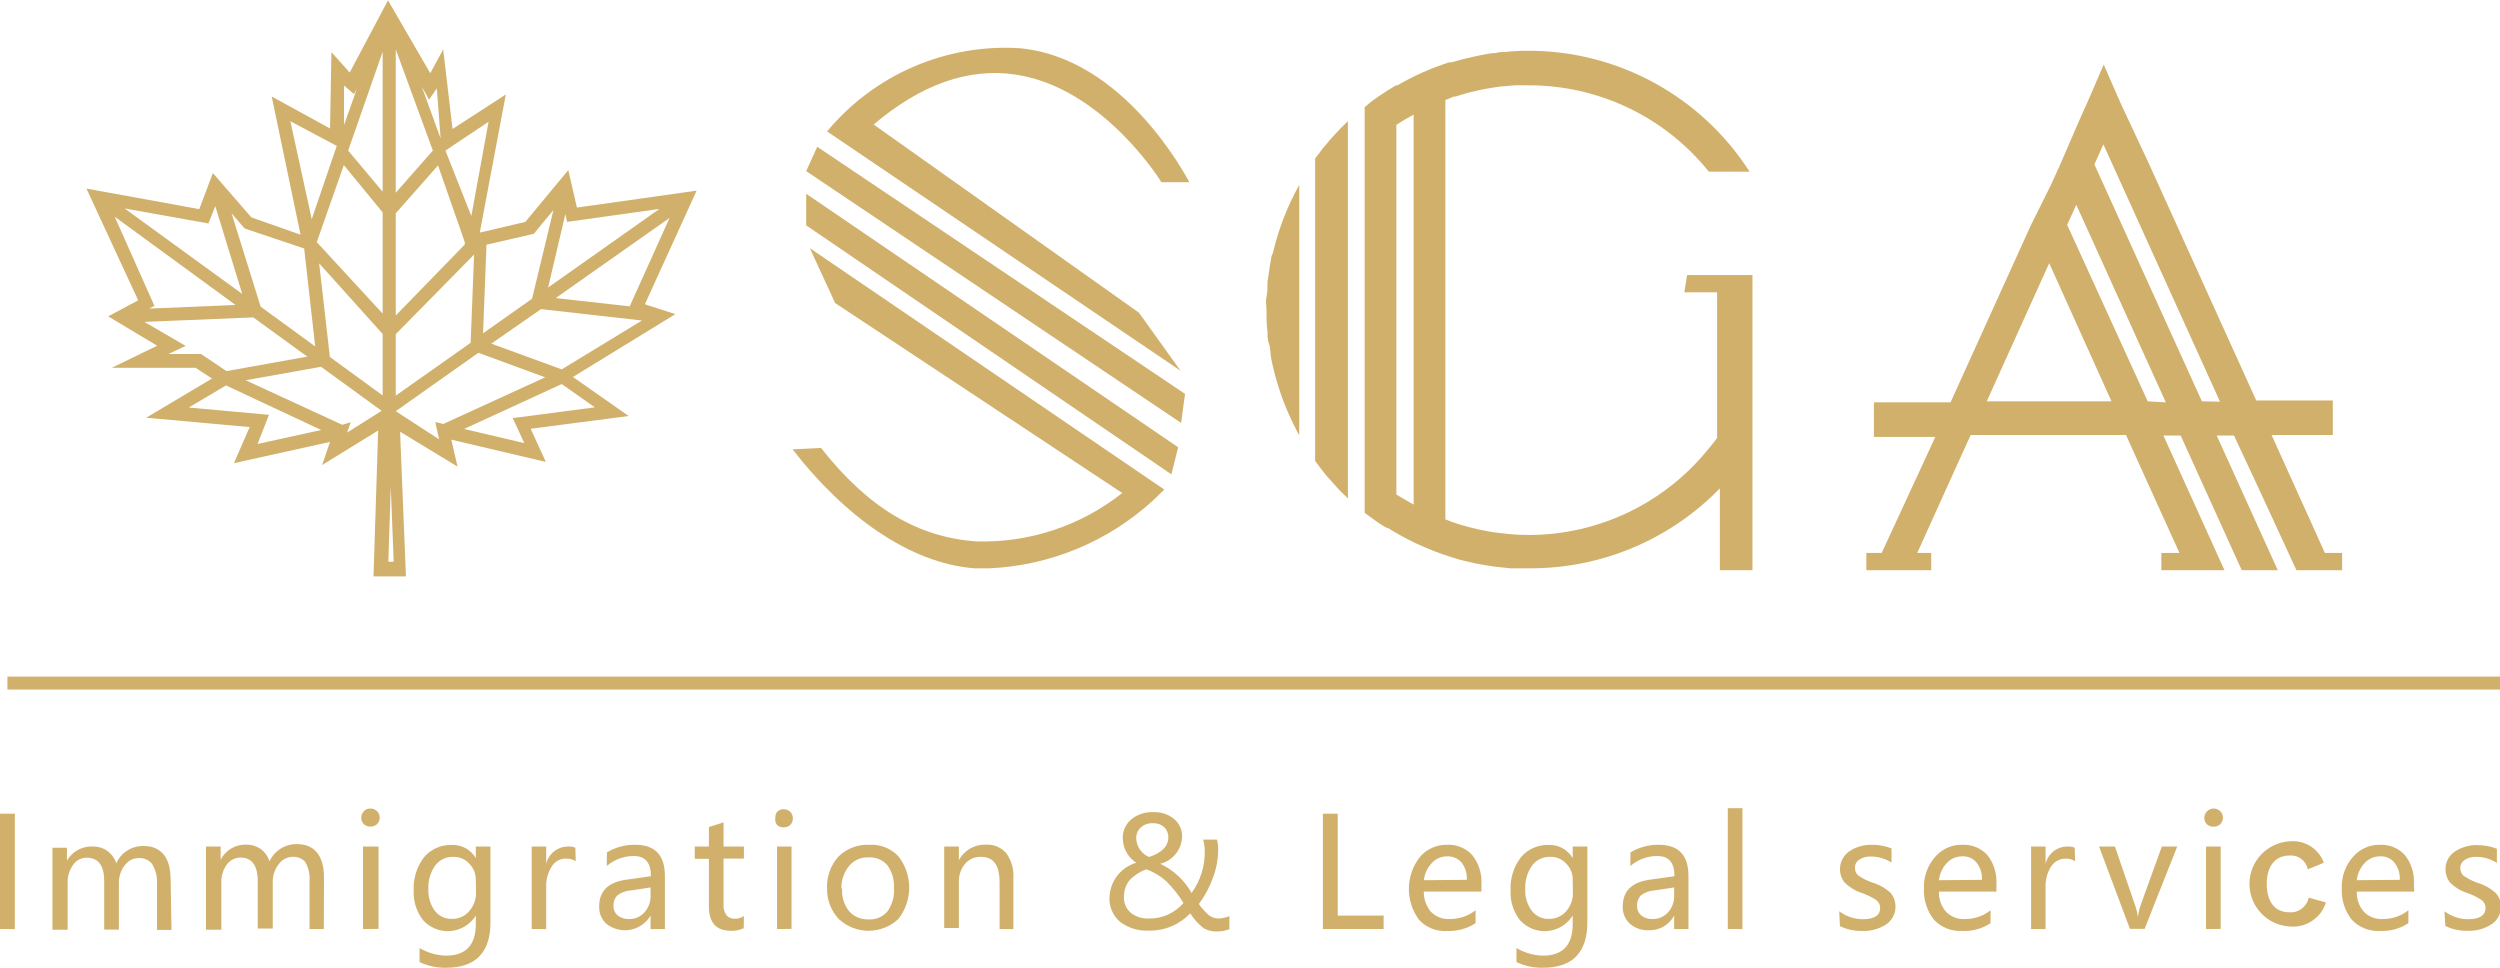 <svg width="217" height="84" viewBox="0 0 217 84" fill="none" xmlns="http://www.w3.org/2000/svg">
<g clip-path="url(#clip0_1_603)">
<path d="M1.288 70.629V80.642H0V70.629H1.288Z" fill="#D1B06B"/>
<path d="M28.108 80.642H26.865V76.475C26.913 75.895 26.782 75.315 26.491 74.811C26.349 74.658 26.174 74.538 25.98 74.463C25.785 74.388 25.575 74.358 25.367 74.377C25.134 74.384 24.905 74.446 24.699 74.558C24.494 74.67 24.317 74.829 24.184 75.021C23.852 75.45 23.673 75.978 23.675 76.52V80.597H22.372V76.475C22.372 75.111 21.848 74.437 20.875 74.437C20.641 74.438 20.411 74.495 20.203 74.602C19.995 74.708 19.815 74.862 19.677 75.051C19.351 75.515 19.188 76.074 19.213 76.64V80.702H17.88V73.477H19.153V74.617C19.362 74.212 19.681 73.875 20.073 73.644C20.465 73.413 20.914 73.298 21.369 73.312C21.823 73.308 22.268 73.444 22.642 73.702C22.999 73.968 23.261 74.341 23.391 74.766C23.6 74.312 23.936 73.929 24.359 73.663C24.781 73.397 25.272 73.259 25.772 73.267C27.269 73.267 28.123 74.242 28.123 76.175L28.108 80.642Z" fill="#D1B06B"/>
<path d="M14.885 80.718H13.627V76.626C13.65 76.045 13.499 75.471 13.193 74.977C13.05 74.804 12.868 74.669 12.662 74.583C12.456 74.497 12.232 74.462 12.01 74.482C11.774 74.487 11.542 74.548 11.334 74.66C11.125 74.772 10.947 74.932 10.812 75.126C10.488 75.559 10.314 76.085 10.318 76.626V80.688H9.045V76.476C9.045 75.126 8.536 74.452 7.547 74.452C7.312 74.446 7.079 74.499 6.87 74.607C6.661 74.714 6.482 74.872 6.349 75.067C6.018 75.523 5.849 76.077 5.87 76.64V80.703H4.552V73.583H5.81V74.707C6.034 74.314 6.363 73.991 6.759 73.774C7.156 73.557 7.605 73.454 8.056 73.478C8.512 73.466 8.959 73.603 9.329 73.867C9.689 74.133 9.957 74.505 10.093 74.932C10.296 74.477 10.629 74.091 11.05 73.825C11.471 73.558 11.961 73.422 12.459 73.433C13.957 73.433 14.81 74.392 14.81 76.341L14.885 80.718Z" fill="#D1B06B"/>
<path d="M31.357 70.974C31.355 70.871 31.373 70.769 31.412 70.673C31.451 70.578 31.508 70.492 31.582 70.419C31.654 70.341 31.742 70.278 31.84 70.237C31.938 70.195 32.044 70.176 32.151 70.18C32.256 70.177 32.361 70.195 32.458 70.234C32.556 70.272 32.645 70.331 32.72 70.404C32.796 70.478 32.856 70.567 32.898 70.665C32.939 70.763 32.96 70.868 32.96 70.974C32.96 71.08 32.939 71.185 32.898 71.283C32.856 71.381 32.796 71.47 32.72 71.544C32.561 71.678 32.359 71.751 32.151 71.751C31.943 71.751 31.741 71.678 31.582 71.544C31.508 71.469 31.45 71.38 31.411 71.282C31.373 71.184 31.354 71.079 31.357 70.974ZM31.507 80.642V73.477H32.855V80.627L31.507 80.642Z" fill="#D1B06B"/>
<path d="M42.573 80.043C42.573 82.681 41.286 84 38.725 84C37.928 84.02 37.138 83.851 36.419 83.505V82.291C37.115 82.701 37.903 82.927 38.71 82.951C40.432 82.951 41.3 82.036 41.3 80.207V79.473C41.064 79.852 40.742 80.17 40.362 80.403C39.981 80.635 39.551 80.776 39.107 80.814C38.662 80.852 38.215 80.785 37.8 80.62C37.386 80.455 37.015 80.196 36.718 79.863C36.153 79.137 35.867 78.233 35.91 77.314C35.852 76.269 36.171 75.237 36.808 74.407C37.098 74.063 37.461 73.789 37.87 73.605C38.28 73.421 38.725 73.331 39.174 73.342C39.599 73.317 40.023 73.41 40.398 73.612C40.773 73.813 41.086 74.114 41.3 74.482V73.477H42.573V80.043ZM41.3 76.385C41.306 76.125 41.26 75.867 41.165 75.625C41.069 75.383 40.927 75.163 40.746 74.976C40.573 74.784 40.36 74.63 40.123 74.527C39.885 74.423 39.628 74.372 39.369 74.377C39.059 74.361 38.751 74.423 38.471 74.557C38.192 74.69 37.95 74.891 37.767 75.141C37.346 75.746 37.141 76.474 37.182 77.21C37.16 77.868 37.354 78.516 37.736 79.053C37.912 79.281 38.14 79.464 38.4 79.587C38.661 79.709 38.947 79.768 39.234 79.758C39.518 79.766 39.801 79.709 40.06 79.592C40.319 79.475 40.549 79.301 40.731 79.083C41.139 78.616 41.348 78.009 41.316 77.389L41.3 76.385Z" fill="#D1B06B"/>
<path d="M49.971 74.752C49.711 74.59 49.408 74.511 49.102 74.527C48.858 74.526 48.617 74.59 48.405 74.71C48.192 74.831 48.014 75.006 47.889 75.216C47.55 75.753 47.383 76.38 47.41 77.015V80.642H46.152V73.478H47.41V74.976C47.51 74.553 47.749 74.176 48.088 73.904C48.428 73.633 48.848 73.483 49.282 73.478C49.507 73.462 49.732 73.498 49.941 73.582L49.971 74.752Z" fill="#D1B06B"/>
<path d="M52.681 73.987C53.422 73.54 54.273 73.312 55.137 73.327C56.859 73.327 57.713 74.227 57.713 76.04V80.642H56.47V79.473C56.281 79.793 56.026 80.068 55.722 80.28C55.417 80.493 55.071 80.637 54.706 80.704C54.341 80.77 53.966 80.758 53.607 80.667C53.247 80.576 52.911 80.409 52.621 80.177C52.418 79.986 52.257 79.754 52.151 79.495C52.046 79.236 51.996 78.958 52.008 78.679C52.008 77.344 52.801 76.565 54.373 76.355L56.5 76.055C56.5 74.886 56.021 74.302 55.002 74.302C54.145 74.301 53.315 74.609 52.666 75.171L52.681 73.987ZM54.793 77.285C54.354 77.306 53.932 77.457 53.58 77.719C53.468 77.84 53.382 77.982 53.325 78.136C53.269 78.29 53.243 78.454 53.25 78.619C53.244 78.776 53.273 78.934 53.336 79.079C53.398 79.224 53.491 79.354 53.61 79.458C53.883 79.671 54.222 79.782 54.568 79.773C54.823 79.783 55.077 79.737 55.312 79.639C55.548 79.54 55.759 79.392 55.931 79.203C56.302 78.795 56.496 78.256 56.47 77.704V77.03L54.793 77.285Z" fill="#D1B06B"/>
<path d="M64.556 80.567C64.211 80.733 63.831 80.81 63.448 80.792C62.16 80.792 61.532 80.088 61.532 78.664V74.542H60.304V73.477H61.532V71.784L62.804 71.379V73.477H64.571V74.527H62.804V78.424C62.763 78.776 62.848 79.132 63.044 79.428C63.141 79.541 63.264 79.629 63.402 79.684C63.54 79.739 63.69 79.759 63.838 79.743C64.102 79.744 64.359 79.66 64.571 79.503L64.556 80.567Z" fill="#D1B06B"/>
<path d="M67.297 70.974C67.287 70.797 67.34 70.621 67.447 70.48C67.518 70.401 67.606 70.338 67.705 70.297C67.803 70.255 67.909 70.236 68.016 70.24C68.232 70.236 68.441 70.317 68.6 70.465C68.743 70.62 68.822 70.823 68.822 71.034C68.822 71.245 68.743 71.449 68.6 71.604C68.44 71.747 68.23 71.823 68.016 71.814C67.912 71.819 67.807 71.804 67.709 71.768C67.612 71.732 67.522 71.676 67.447 71.604C67.378 71.516 67.329 71.414 67.303 71.305C67.278 71.197 67.275 71.084 67.297 70.974ZM67.447 80.642V73.477H68.704V80.627L67.447 80.642Z" fill="#D1B06B"/>
<path d="M71.789 77.15C71.762 76.64 71.835 76.131 72.005 75.65C72.174 75.169 72.437 74.726 72.778 74.347C73.131 74.002 73.551 73.733 74.012 73.558C74.473 73.383 74.965 73.304 75.458 73.328C75.924 73.301 76.39 73.376 76.824 73.546C77.258 73.717 77.651 73.98 77.974 74.317C78.586 75.094 78.919 76.055 78.919 77.045C78.919 78.035 78.586 78.996 77.974 79.773C77.272 80.427 76.349 80.791 75.391 80.791C74.432 80.791 73.509 80.427 72.808 79.773C72.141 79.064 71.775 78.123 71.789 77.15ZM73.092 77.15C73.049 77.853 73.268 78.547 73.706 79.098C73.917 79.332 74.176 79.516 74.466 79.638C74.756 79.76 75.069 79.816 75.383 79.803C75.692 79.824 76.002 79.773 76.288 79.653C76.574 79.534 76.828 79.349 77.03 79.113C77.443 78.534 77.644 77.83 77.6 77.12C77.644 76.405 77.443 75.696 77.03 75.111C76.828 74.876 76.574 74.691 76.288 74.571C76.002 74.452 75.692 74.4 75.383 74.422C75.066 74.406 74.749 74.464 74.458 74.591C74.167 74.719 73.91 74.912 73.706 75.156C73.258 75.706 73.019 76.396 73.032 77.105L73.092 77.15Z" fill="#D1B06B"/>
<path d="M87.962 80.642H86.764V76.58C86.764 75.081 86.225 74.377 85.162 74.377C84.899 74.364 84.637 74.411 84.396 74.515C84.155 74.619 83.94 74.777 83.769 74.976C83.42 75.397 83.229 75.928 83.23 76.475V80.552H81.957V73.477H83.23V74.662C83.456 74.241 83.793 73.893 84.206 73.654C84.619 73.416 85.09 73.298 85.566 73.312C85.901 73.292 86.235 73.35 86.544 73.48C86.853 73.609 87.128 73.809 87.348 74.062C87.804 74.702 88.021 75.482 87.962 76.265V80.642Z" fill="#D1B06B"/>
<path d="M103.311 79.278C102.85 79.765 102.292 80.15 101.673 80.408C101.054 80.666 100.388 80.792 99.717 80.777C98.82 80.824 97.935 80.553 97.216 80.013C96.912 79.752 96.671 79.424 96.512 79.055C96.354 78.686 96.282 78.285 96.303 77.884C96.326 77.204 96.562 76.548 96.979 76.01C97.396 75.471 97.972 75.078 98.624 74.886C98.274 74.658 97.984 74.347 97.781 73.982C97.578 73.616 97.466 73.206 97.456 72.788C97.444 72.473 97.503 72.159 97.63 71.871C97.758 71.583 97.949 71.327 98.19 71.124C98.729 70.684 99.412 70.46 100.107 70.495C100.764 70.464 101.409 70.677 101.919 71.094C102.137 71.278 102.312 71.507 102.431 71.766C102.55 72.026 102.61 72.308 102.607 72.593C102.597 73.145 102.405 73.677 102.061 74.108C101.717 74.539 101.241 74.844 100.706 74.976C101.855 75.517 102.808 76.402 103.431 77.51C104.203 76.444 104.603 75.153 104.569 73.837C104.571 73.513 104.525 73.19 104.434 72.878H105.632C105.71 73.181 105.746 73.494 105.737 73.807C105.727 74.617 105.575 75.418 105.288 76.176C104.999 76.999 104.585 77.772 104.06 78.469C104.315 78.837 104.617 79.169 104.958 79.458C105.202 79.636 105.496 79.73 105.797 79.728C106.112 79.713 106.421 79.642 106.711 79.518V80.657C106.351 80.79 105.971 80.856 105.587 80.852C105.206 80.857 104.83 80.764 104.494 80.582C104.026 80.221 103.626 79.78 103.311 79.278ZM102.727 78.379C102.305 77.692 101.803 77.058 101.23 76.49C100.728 76.037 100.143 75.686 99.508 75.456C98.935 75.658 98.421 75.998 98.01 76.445C97.705 76.85 97.546 77.347 97.561 77.854C97.548 78.115 97.595 78.375 97.699 78.614C97.803 78.853 97.961 79.065 98.16 79.233C98.588 79.565 99.116 79.739 99.657 79.728C100.237 79.746 100.814 79.635 101.345 79.401C101.876 79.168 102.348 78.819 102.727 78.379ZM99.732 74.392C100.855 74.017 101.409 73.448 101.409 72.698C101.417 72.528 101.387 72.358 101.322 72.2C101.257 72.042 101.16 71.9 101.035 71.784C100.774 71.558 100.437 71.44 100.092 71.454C99.704 71.431 99.323 71.56 99.028 71.814C98.895 71.934 98.79 72.083 98.72 72.248C98.65 72.414 98.617 72.593 98.624 72.773C98.637 73.122 98.75 73.46 98.949 73.747C99.148 74.034 99.425 74.258 99.747 74.392H99.732Z" fill="#D1B06B"/>
<path d="M120.098 80.642H114.827V70.629H116.115V79.473H120.098V80.642Z" fill="#D1B06B"/>
<path d="M128.589 77.39H123.587C123.574 78.036 123.798 78.665 124.216 79.159C124.433 79.374 124.694 79.54 124.981 79.646C125.267 79.752 125.573 79.795 125.878 79.773C126.677 79.771 127.452 79.502 128.08 79.009V80.133C127.337 80.614 126.462 80.85 125.579 80.807C125.13 80.837 124.68 80.764 124.262 80.596C123.845 80.427 123.471 80.166 123.168 79.833C122.585 79.043 122.276 78.082 122.29 77.1C122.303 76.117 122.638 75.166 123.243 74.392C123.532 74.048 123.895 73.774 124.305 73.59C124.714 73.406 125.16 73.316 125.609 73.328C126.017 73.306 126.425 73.375 126.803 73.531C127.181 73.686 127.52 73.924 127.795 74.227C128.36 74.94 128.642 75.837 128.589 76.745V77.39ZM127.316 76.371C127.356 75.832 127.196 75.299 126.867 74.872C126.71 74.691 126.513 74.548 126.293 74.454C126.072 74.361 125.833 74.319 125.594 74.332C125.349 74.331 125.106 74.38 124.882 74.478C124.658 74.577 124.456 74.721 124.291 74.901C123.9 75.311 123.653 75.838 123.587 76.4L127.316 76.371Z" fill="#D1B06B"/>
<path d="M137.783 80.043C137.783 82.681 136.495 84 133.935 84C133.138 84.018 132.348 83.849 131.629 83.505V82.291C132.325 82.701 133.113 82.927 133.92 82.951C135.642 82.951 136.51 82.036 136.51 80.207V79.473C136.274 79.852 135.952 80.17 135.572 80.403C135.191 80.635 134.761 80.776 134.317 80.814C133.872 80.852 133.425 80.785 133.01 80.62C132.596 80.455 132.225 80.196 131.928 79.863C131.363 79.137 131.076 78.233 131.119 77.314C131.062 76.269 131.381 75.237 132.018 74.407C132.307 74.063 132.67 73.789 133.08 73.605C133.489 73.421 133.935 73.331 134.384 73.342C134.809 73.317 135.233 73.41 135.608 73.612C135.983 73.813 136.296 74.114 136.51 74.482V73.477H137.783V80.043ZM136.51 76.385C136.519 76.125 136.475 75.865 136.379 75.623C136.284 75.381 136.14 75.161 135.956 74.976C135.784 74.782 135.572 74.628 135.334 74.524C135.096 74.42 134.838 74.37 134.579 74.377C134.269 74.361 133.961 74.423 133.681 74.557C133.402 74.69 133.159 74.891 132.976 75.141C132.556 75.746 132.351 76.474 132.392 77.21C132.362 77.872 132.563 78.524 132.961 79.053C133.135 79.284 133.362 79.469 133.623 79.592C133.884 79.715 134.171 79.772 134.459 79.758C134.743 79.762 135.024 79.704 135.283 79.588C135.542 79.471 135.772 79.299 135.956 79.083C136.36 78.615 136.564 78.007 136.525 77.389L136.51 76.385Z" fill="#D1B06B"/>
<path d="M141.527 73.987C142.267 73.54 143.119 73.312 143.983 73.327C145.705 73.327 146.558 74.227 146.558 76.04V80.642H145.316V79.473C145.105 79.871 144.787 80.201 144.398 80.427C144.008 80.652 143.564 80.763 143.114 80.747C142.513 80.774 141.924 80.57 141.467 80.177C141.263 79.986 141.103 79.754 140.997 79.495C140.891 79.236 140.842 78.958 140.853 78.679C140.853 77.344 141.647 76.565 143.219 76.355L145.346 76.055C145.346 74.886 144.866 74.302 143.848 74.302C142.99 74.301 142.161 74.609 141.512 75.171L141.527 73.987ZM143.638 77.285C143.2 77.306 142.778 77.457 142.425 77.719C142.314 77.84 142.227 77.982 142.171 78.136C142.114 78.29 142.089 78.454 142.096 78.619C142.09 78.776 142.119 78.934 142.181 79.079C142.243 79.224 142.337 79.354 142.455 79.458C142.729 79.671 143.068 79.782 143.414 79.773C143.669 79.783 143.923 79.737 144.158 79.639C144.393 79.54 144.604 79.392 144.777 79.203C145.147 78.795 145.341 78.256 145.316 77.704V77.03L143.638 77.285Z" fill="#D1B06B"/>
<path d="M149.973 80.642V70.15H151.246V80.642H149.973Z" fill="#D1B06B"/>
<path d="M159.646 79.098C160.238 79.545 160.958 79.787 161.698 79.788C162.686 79.788 163.196 79.458 163.196 78.814C163.197 78.685 163.17 78.557 163.116 78.44C163.061 78.323 162.981 78.221 162.881 78.139C162.472 77.867 162.029 77.65 161.563 77.495C160.995 77.306 160.481 76.982 160.066 76.55C159.919 76.347 159.815 76.117 159.758 75.873C159.701 75.629 159.694 75.376 159.736 75.13C159.777 74.883 159.868 74.647 160.002 74.435C160.135 74.223 160.31 74.041 160.515 73.897C161.099 73.507 161.79 73.308 162.492 73.328C163.071 73.322 163.645 73.429 164.184 73.642V74.871C163.644 74.523 163.014 74.341 162.372 74.347C162.022 74.331 161.677 74.426 161.384 74.617C161.267 74.689 161.171 74.791 161.105 74.912C161.04 75.033 161.007 75.169 161.009 75.306C161.003 75.431 161.024 75.556 161.07 75.673C161.117 75.789 161.188 75.894 161.279 75.981C161.655 76.237 162.063 76.443 162.492 76.595C163.094 76.772 163.647 77.085 164.109 77.51C164.273 77.71 164.393 77.943 164.462 78.192C164.531 78.442 164.548 78.703 164.512 78.959C164.475 79.215 164.386 79.461 164.249 79.681C164.113 79.901 163.933 80.091 163.72 80.238C163.101 80.638 162.374 80.837 161.638 80.807C160.97 80.824 160.308 80.68 159.706 80.388L159.646 79.098Z" fill="#D1B06B"/>
<path d="M173.289 77.39H168.302C168.274 78.039 168.5 78.673 168.931 79.159C169.146 79.372 169.405 79.537 169.689 79.643C169.973 79.749 170.276 79.793 170.578 79.773C171.377 79.776 172.154 79.506 172.779 79.009V80.133C172.042 80.614 171.172 80.85 170.294 80.807C169.843 80.831 169.392 80.755 168.974 80.587C168.555 80.419 168.177 80.162 167.868 79.833C167.256 79.06 166.947 78.09 166.999 77.105C166.961 76.111 167.304 75.141 167.957 74.392C168.247 74.048 168.61 73.774 169.019 73.59C169.429 73.406 169.875 73.316 170.324 73.328C170.732 73.306 171.14 73.375 171.518 73.531C171.896 73.686 172.235 73.924 172.51 74.227C173.069 74.942 173.346 75.839 173.289 76.745V77.39ZM172.031 76.371C172.065 75.831 171.9 75.297 171.566 74.872C171.413 74.686 171.217 74.54 170.996 74.446C170.774 74.352 170.533 74.313 170.294 74.332C170.049 74.333 169.807 74.384 169.583 74.482C169.359 74.58 169.158 74.723 168.991 74.901C168.604 75.313 168.362 75.839 168.302 76.4L172.031 76.371Z" fill="#D1B06B"/>
<path d="M180.117 74.752C179.857 74.59 179.554 74.511 179.249 74.527C179.006 74.534 178.768 74.601 178.557 74.722C178.346 74.842 178.167 75.011 178.036 75.216C177.697 75.753 177.529 76.38 177.556 77.015V80.642H176.298V73.478H177.556V74.976C177.657 74.553 177.895 74.176 178.234 73.904C178.574 73.633 178.994 73.483 179.428 73.478C179.653 73.462 179.878 73.498 180.087 73.582L180.117 74.752Z" fill="#D1B06B"/>
<path d="M188.982 73.478L186.152 80.627H184.879L182.199 73.478H183.576L185.328 78.589C185.45 78.917 185.531 79.26 185.568 79.608C185.609 79.267 185.684 78.93 185.793 78.604L187.649 73.478H188.982Z" fill="#D1B06B"/>
<path d="M191.333 70.975C191.341 70.766 191.427 70.568 191.574 70.421C191.721 70.274 191.919 70.188 192.127 70.18C192.234 70.177 192.341 70.195 192.441 70.234C192.542 70.272 192.633 70.331 192.711 70.405C192.787 70.479 192.847 70.567 192.889 70.665C192.93 70.763 192.951 70.868 192.951 70.975C192.951 71.081 192.93 71.186 192.889 71.284C192.847 71.382 192.787 71.47 192.711 71.544C192.632 71.616 192.54 71.671 192.44 71.707C192.34 71.743 192.233 71.759 192.127 71.754C192.023 71.76 191.918 71.744 191.821 71.708C191.723 71.672 191.633 71.616 191.558 71.544C191.484 71.469 191.426 71.38 191.387 71.282C191.349 71.184 191.33 71.08 191.333 70.975ZM191.483 80.643V73.478H192.756V80.628L191.483 80.643Z" fill="#D1B06B"/>
<path d="M209.557 77.39H204.571C204.543 78.039 204.769 78.673 205.2 79.159C205.415 79.372 205.674 79.537 205.958 79.643C206.242 79.749 206.545 79.793 206.847 79.773C207.646 79.776 208.423 79.506 209.048 79.009V80.133C208.311 80.614 207.441 80.85 206.563 80.807C206.112 80.831 205.661 80.755 205.243 80.587C204.824 80.419 204.446 80.162 204.137 79.833C203.525 79.06 203.216 78.09 203.268 77.105C203.23 76.111 203.573 75.141 204.226 74.392C204.513 74.052 204.871 73.781 205.275 73.597C205.679 73.412 206.119 73.321 206.563 73.328C206.971 73.306 207.379 73.375 207.757 73.531C208.135 73.686 208.474 73.924 208.749 74.227C209.308 74.942 209.585 75.839 209.528 76.745L209.557 77.39ZM208.3 76.371C208.334 75.831 208.169 75.297 207.835 74.872C207.682 74.686 207.486 74.54 207.265 74.446C207.043 74.352 206.802 74.313 206.563 74.332C206.318 74.333 206.076 74.384 205.852 74.482C205.628 74.58 205.427 74.723 205.26 74.901C204.873 75.313 204.631 75.839 204.571 76.4L208.3 76.371Z" fill="#D1B06B"/>
<path d="M212.178 79.099C212.775 79.545 213.5 79.787 214.245 79.788C215.218 79.788 215.742 79.459 215.742 78.814C215.744 78.685 215.717 78.557 215.662 78.441C215.608 78.324 215.527 78.221 215.428 78.139C215.019 77.867 214.576 77.651 214.11 77.495C213.541 77.307 213.027 76.983 212.612 76.55C212.381 76.222 212.26 75.828 212.268 75.426C212.268 75.131 212.341 74.84 212.479 74.578C212.617 74.317 212.817 74.094 213.062 73.927C213.646 73.537 214.336 73.338 215.038 73.358C215.617 73.353 216.192 73.46 216.73 73.673V74.902C216.192 74.551 215.561 74.369 214.918 74.377C214.569 74.362 214.223 74.456 213.93 74.647C213.813 74.719 213.718 74.821 213.652 74.942C213.586 75.063 213.553 75.199 213.556 75.336C213.549 75.462 213.57 75.587 213.617 75.703C213.663 75.82 213.734 75.925 213.825 76.011C214.202 76.267 214.609 76.473 215.038 76.626C215.64 76.802 216.194 77.115 216.656 77.54C216.94 77.867 217.09 78.29 217.075 78.724C217.077 79.022 217.004 79.315 216.863 79.577C216.721 79.839 216.516 80.061 216.266 80.223C215.649 80.625 214.921 80.825 214.185 80.793C213.517 80.809 212.854 80.665 212.253 80.373L212.178 79.099Z" fill="#D1B06B"/>
<path d="M198.716 80.417C197.777 80.358 196.897 79.942 196.254 79.256C195.61 78.57 195.252 77.664 195.252 76.722C195.252 75.781 195.61 74.876 196.254 74.189C196.897 73.503 197.777 73.088 198.716 73.028C199.351 72.958 199.99 73.104 200.533 73.441C201.076 73.777 201.49 74.286 201.711 74.886L200.318 75.456C200.246 75.099 200.047 74.78 199.758 74.56C199.468 74.339 199.109 74.231 198.746 74.257C197.533 74.257 196.754 75.126 196.754 76.715C196.754 78.304 197.488 79.188 198.716 79.188C199.103 79.218 199.487 79.104 199.796 78.87C200.105 78.635 200.317 78.295 200.393 77.914L201.89 78.334C201.683 78.995 201.254 79.564 200.675 79.943C200.096 80.323 199.404 80.491 198.716 80.417Z" fill="#D1B06B"/>
<path d="M114.153 40.006C114.467 40.441 114.797 40.861 115.126 41.281L115.531 41.73C115.905 42.15 116.279 42.57 116.684 42.959L116.998 43.259V10.523C115.948 11.508 114.996 12.592 114.153 13.76V40.006Z" fill="#D1B06B"/>
<path d="M110.379 22.199C110.274 22.739 110.185 23.294 110.11 23.848L110.02 24.463C110.02 24.912 110.02 25.362 109.93 25.797C109.84 26.231 109.93 26.531 109.93 26.891C109.93 27.535 109.93 28.18 110.02 28.84C110.02 29.184 110.02 29.514 110.155 29.859C110.289 30.204 110.26 30.683 110.334 31.088C110.409 31.493 110.469 31.718 110.544 32.032C110.619 32.347 110.754 32.887 110.888 33.306C111.023 33.726 111.068 33.876 111.158 34.146C111.248 34.416 111.472 35.03 111.652 35.45C111.832 35.87 111.862 35.959 111.982 36.199C112.101 36.439 112.386 37.084 112.626 37.518L112.775 37.773V16.054C111.746 17.891 110.98 19.864 110.499 21.915C110.469 22.013 110.428 22.109 110.379 22.199Z" fill="#D1B06B"/>
<path d="M146.199 25.377H149.044V38.028C148.625 38.582 148.311 38.942 148.311 38.942C146.428 41.286 144.042 43.177 141.331 44.474C138.62 45.772 135.652 46.442 132.647 46.437C132.062 46.437 131.477 46.407 130.895 46.347L130.116 46.257C129.699 46.215 129.284 46.15 128.873 46.062L128.274 45.942C127.81 45.837 127.346 45.717 126.897 45.582L126.462 45.447C126.118 45.343 125.788 45.208 125.459 45.088V8.679L126.208 8.379H126.342C126.867 8.214 127.406 8.049 127.945 7.929L128.319 7.839C128.783 7.734 129.248 7.66 129.727 7.585L130.341 7.495C130.73 7.495 131.119 7.42 131.524 7.405C131.928 7.39 132.272 7.405 132.647 7.405C135.655 7.395 138.626 8.063 141.341 9.361C144.055 10.658 146.442 12.552 148.325 14.899H151.86C149.795 11.676 146.953 9.026 143.595 7.192C140.237 5.358 136.472 4.4 132.647 4.407C131.972 4.404 131.297 4.439 130.625 4.512C130.356 4.512 130.101 4.512 129.847 4.602C129.322 4.602 128.798 4.737 128.274 4.842L127.795 4.946C127.181 5.081 126.582 5.231 125.983 5.411H125.788C124.223 5.91 122.716 6.578 121.296 7.405H121.176C120.607 7.734 120.053 8.094 119.514 8.469L119.17 8.709C118.93 8.904 118.675 9.098 118.451 9.308V44.518L118.87 44.818C119.334 45.163 119.798 45.508 120.368 45.822H120.457C121.213 46.293 121.992 46.723 122.793 47.111L123.018 47.216C123.542 47.456 124.081 47.681 124.62 47.891L125.204 48.101C125.699 48.281 126.208 48.43 126.702 48.58L127.436 48.76C127.915 48.88 128.379 48.97 128.933 49.06L129.832 49.195L131.119 49.33C131.673 49.33 132.243 49.33 132.812 49.33C135.882 49.338 138.922 48.727 141.752 47.535C144.582 46.343 147.143 44.593 149.284 42.39V49.495H152.114V23.878H146.439L146.199 25.377ZM121.206 42.929V10.837C121.688 10.514 122.188 10.219 122.704 9.953V43.799C122.194 43.499 121.715 43.244 121.206 42.929Z" fill="#D1B06B"/>
<path d="M201.801 47.996L197.173 37.758H202.489V34.76H195.841L186.466 14.075L184.1 9.024L182.603 5.606L181.105 9.068L180.536 10.328L180.327 10.807L178.829 14.27L178.051 15.993L176.298 19.516L173.064 26.636L169.305 34.925H162.656V37.923H167.987L163.33 47.996H161.998V49.495H167.628V47.996H166.415L170.114 39.827L171.057 37.758H184.535L189.177 47.996H187.604V49.495H193.085L187.784 37.803H189.282L194.583 49.495H197.712L192.411 37.803H193.909L196.08 42.45L199.33 49.495H203.298V47.996H201.801ZM172.45 34.835L177.871 22.844L183.277 34.835H172.45ZM186.421 34.835L179.428 19.516L180.222 17.777L187.994 34.925L186.421 34.835ZM191.124 34.835L181.794 14.27L182.573 12.531L192.696 34.865L191.124 34.835Z" fill="#D1B06B"/>
<path d="M55.976 26.411L60.468 16.548L50.076 18.017L49.327 14.764L45.598 19.261L41.645 20.19L43.906 8.199L39.279 11.197L38.47 4.287L37.347 6.355L33.678 0.03L30.354 6.295L28.767 4.527L28.647 11.152L23.585 8.379L26.086 20.37L21.818 18.871L18.479 15.019L17.296 18.152L7.502 16.368L11.995 26.066L9.389 27.46L13.642 30.008L9.704 31.927H16.981L18.404 32.856L12.684 36.259L21.669 37.068L20.306 40.201L28.647 38.357L27.958 40.366L32.825 37.368L32.42 50.034H35.236L34.727 37.473L39.713 40.501L39.174 38.163L47.38 40.096L46.062 37.218L54.568 36.109L49.731 32.721L58.626 27.265L55.976 26.411ZM54.658 26.591L48.234 25.871L58.117 18.916L54.658 26.591ZM57.234 18.137L47.575 24.957L49.072 18.587L49.222 19.261L57.234 18.137ZM46.332 20.295L48.039 18.227L46.182 25.931L41.929 28.929L42.229 21.24L46.332 20.295ZM34.352 34.34V29.004L41.151 22.094L40.851 29.754L34.352 34.34ZM28.632 30.983L27.703 22.858L33.214 28.989V34.325L28.632 30.983ZM40.342 21.225L34.352 27.385V18.512L38.021 14.36L40.342 21.015V21.225ZM34.352 16.728V4.287L37.572 13.07L34.352 16.728ZM33.214 16.638L30.219 13.07L33.214 4.497V16.638ZM29.845 14.33L33.214 18.437V27.22L27.494 21.015L29.845 14.33ZM42.409 10.567L40.911 18.751L38.665 13.07L42.409 10.567ZM37.916 7.674L38.246 12.021L36.613 7.524L37.242 8.649L37.916 7.674ZM30.728 8.169L30.983 7.689L29.86 10.852V7.42L30.728 8.169ZM29.231 12.666L27.059 19.021L25.203 10.522L29.231 12.666ZM26.401 21.569L27.359 30.068L22.627 26.621L20.096 18.512L21.234 19.831L26.401 21.569ZM18.09 19.396L18.689 17.897L21.025 25.512L10.812 18.092L18.09 19.396ZM9.958 18.811L20.441 26.471L12.953 26.786L13.402 26.546L9.958 18.811ZM17.446 30.728H14.615L16.113 30.023L12.534 27.94L21.983 27.55L26.67 30.953L19.662 32.212L17.446 30.728ZM16.382 35.374L19.617 33.456L27.883 37.323L22.357 38.537L23.346 36.004L16.382 35.374ZM29.71 36.873L21.324 33.006L27.868 31.837L33.124 35.659L30.129 37.548L30.444 36.649L29.71 36.873ZM33.708 48.76L33.918 42.255L34.172 48.76H33.708ZM34.352 35.689L41.525 30.623L47.32 32.751L38.485 36.798L37.782 36.634L38.111 38.133L34.352 35.689ZM51.633 35.36L44.505 36.289L45.508 38.462L40.282 37.233L48.758 33.336L51.633 35.36ZM48.758 32.062L42.648 29.828L46.961 26.831L55.721 27.82L48.758 32.062Z" fill="#D1B06B"/>
<path d="M98.864 27.146L75.832 10.807C79.951 7.315 84.099 5.861 88.157 6.475C95.794 7.615 100.81 15.814 100.81 15.814H103.236C103.012 15.439 97.636 4.991 88.471 4.182C85.319 3.992 82.167 4.547 79.269 5.802C76.371 7.057 73.809 8.977 71.789 11.407L102.473 32.182L98.864 27.146Z" fill="#D1B06B"/>
<path d="M102.862 34.19L70.936 12.741L69.977 14.854L102.518 36.709L102.862 34.19Z" fill="#D1B06B"/>
<path d="M69.977 19.561L101.679 41.175L102.263 38.822L69.977 16.818V19.561Z" fill="#D1B06B"/>
<path d="M72.493 26.306L97.411 42.794C93.794 45.661 89.278 47.148 84.668 46.991C79.681 46.602 75.413 44.158 71.265 38.882L68.794 39.002C73.287 44.803 78.962 48.895 84.578 49.33H85.895C91.137 49.09 96.131 47.028 100.017 43.499L101.065 42.495L70.292 21.54L72.493 26.306Z" fill="#D1B06B"/>
<path d="M217 58.728H0.644V59.852H217V58.728Z" fill="#D1B06B"/>
</g>
<defs>
<clipPath id="clip0_1_603">
<rect width="217" height="84" fill="white"/>
</clipPath>
</defs>
</svg>
